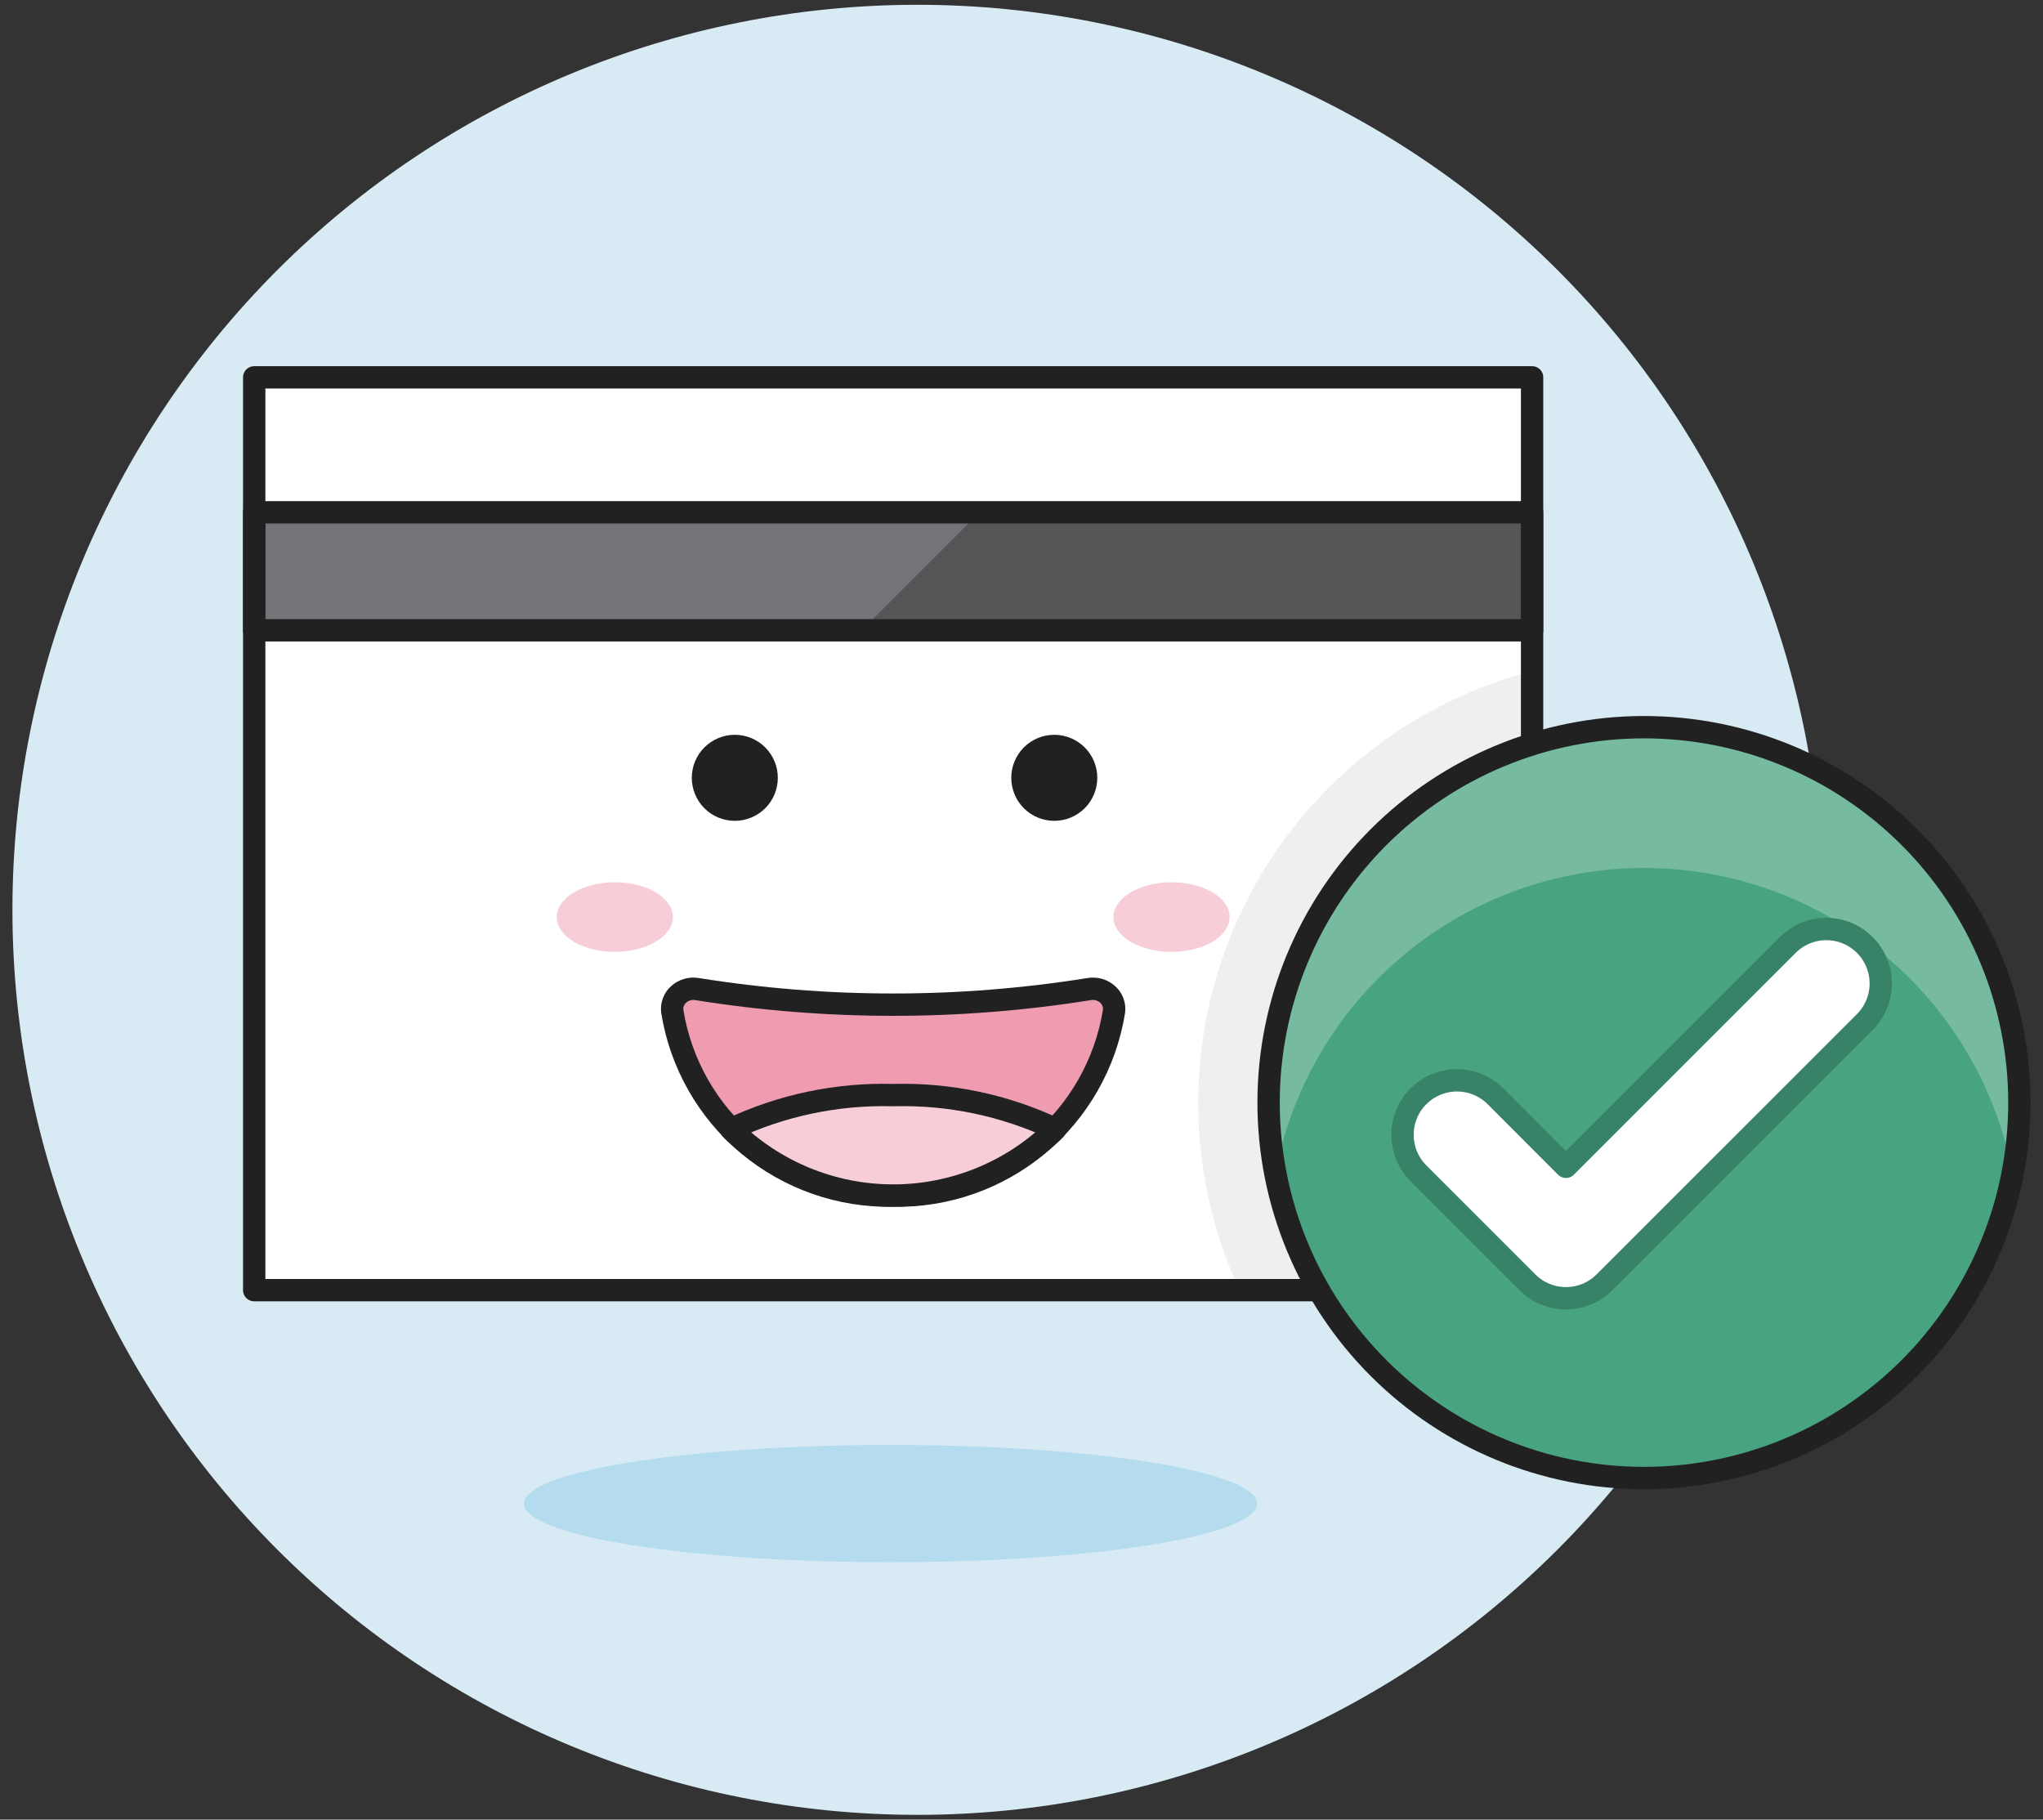<svg width="128" height="114" viewBox="0 0 128 114" fill="none" xmlns="http://www.w3.org/2000/svg">
<rect x="0" y="0" width="128" height="114" fill="#333333" stroke="none"/>
<path d="M1.479 57C1.479 71.852 7.379 86.096 17.881 96.598C28.383 107.1 42.627 113 57.479 113C72.331 113 86.575 107.1 97.077 96.598C107.579 86.096 113.479 71.852 113.479 57C113.479 42.148 107.579 27.904 97.077 17.402C86.575 6.9 72.331 1 57.479 1C42.627 1 28.383 6.9 17.881 17.402C7.379 27.904 1.479 42.148 1.479 57V57Z" fill="#D8EBF5" stroke="#D8EBF5" stroke-width="1.4"/>
<path d="M15.927 23.641H95.99V80.828H15.927V23.641Z" fill="white"/>
<path d="M75.071 69.078C75.066 73.137 75.951 77.148 77.664 80.828H92.207C93.21 80.828 94.171 80.43 94.88 79.721C95.589 79.012 95.987 78.051 95.987 77.048V42.04C90.003 43.602 84.704 47.102 80.92 51.994C77.136 56.886 75.079 62.894 75.071 69.078V69.078Z" fill="#EFEFF0"/>
<path d="M15.927 32.096H95.99V39.489H15.927V32.096Z" fill="#555658"/>
<path d="M61.368 32.096H15.927V39.49H53.974L61.368 32.096Z" fill="#747578"/>
<path d="M15.927 32.096H95.99V39.489H15.927V32.096Z" stroke="#212122" stroke-width="1.4" stroke-linecap="round" stroke-linejoin="round"/>
<path d="M15.927 23.641H95.99V80.828H15.927V23.641Z" stroke="#212122" stroke-width="1.4" stroke-linecap="round" stroke-linejoin="round"/>
<path d="M77.04 57.453C77.04 58.659 75.413 59.634 73.4 59.634C71.387 59.634 69.76 58.654 69.76 57.453C69.76 56.252 71.387 55.273 73.4 55.273C75.413 55.273 77.04 56.249 77.04 57.453Z" fill="#F7CED8"/>
<path d="M34.88 57.453C34.88 58.659 36.509 59.634 38.52 59.634C40.532 59.634 42.16 58.654 42.16 57.453C42.16 56.252 40.534 55.273 38.52 55.273C36.507 55.273 34.88 56.249 34.88 57.453Z" fill="#F7CED8"/>
<path d="M43.343 48.73C43.343 49.445 43.627 50.13 44.133 50.636C44.638 51.141 45.324 51.425 46.038 51.425C46.753 51.425 47.438 51.141 47.944 50.636C48.449 50.13 48.733 49.445 48.733 48.73C48.733 48.015 48.449 47.33 47.944 46.825C47.438 46.319 46.753 46.035 46.038 46.035C45.324 46.035 44.638 46.319 44.133 46.825C43.627 47.33 43.343 48.015 43.343 48.73V48.73Z" fill="#212122"/>
<path d="M63.359 48.73C63.359 49.445 63.643 50.13 64.148 50.636C64.654 51.141 65.339 51.425 66.054 51.425C66.769 51.425 67.454 51.141 67.96 50.636C68.465 50.13 68.749 49.445 68.749 48.73C68.749 48.015 68.465 47.33 67.96 46.825C67.454 46.319 66.769 46.035 66.054 46.035C65.339 46.035 64.654 46.319 64.148 46.825C63.643 47.33 63.359 48.015 63.359 48.73V48.73Z" fill="#212122"/>
<path d="M55.957 74.902C59.268 74.972 62.492 73.843 65.035 71.723C67.578 69.602 69.269 66.634 69.795 63.364C69.82 63.168 69.798 62.968 69.728 62.782C69.659 62.596 69.545 62.43 69.397 62.298C69.244 62.16 69.062 62.059 68.865 62.001C68.667 61.943 68.459 61.93 68.256 61.963C60.109 63.268 51.806 63.268 43.658 61.963C43.455 61.93 43.248 61.943 43.05 62.001C42.853 62.059 42.672 62.16 42.519 62.298C42.37 62.43 42.257 62.596 42.188 62.782C42.118 62.968 42.095 63.168 42.121 63.364C42.647 66.633 44.337 69.602 46.88 71.722C49.423 73.843 52.647 74.972 55.957 74.902Z" fill="#EF9CB1" stroke="#212122" stroke-width="1.4" stroke-linecap="round" stroke-linejoin="round"/>
<path d="M45.8 70.738C48.974 69.242 52.454 68.512 55.962 68.607C59.469 68.511 62.95 69.241 66.124 70.738C63.415 73.406 59.765 74.901 55.962 74.901C52.16 74.901 48.51 73.406 45.8 70.738Z" fill="#F7CED8" stroke="#212122" stroke-width="1.4" stroke-linecap="round" stroke-linejoin="round"/>
<path d="M32.822 94.199C32.822 95.174 35.242 96.109 39.55 96.798C43.857 97.487 49.699 97.874 55.791 97.874C61.882 97.874 67.724 97.487 72.032 96.798C76.339 96.109 78.759 95.174 78.759 94.199C78.759 93.225 76.339 92.29 72.032 91.601C67.724 90.912 61.882 90.524 55.791 90.524C49.699 90.524 43.857 90.912 39.55 91.601C35.242 92.29 32.822 93.225 32.822 94.199V94.199Z" fill="#B4DBEE"/>
<path d="M79.481 69.078C79.481 75.316 81.959 81.298 86.37 85.709C90.781 90.12 96.764 92.598 103.001 92.598C109.239 92.598 115.222 90.12 119.633 85.709C124.043 81.298 126.521 75.316 126.521 69.078C126.521 62.84 124.043 56.857 119.633 52.447C115.222 48.036 109.239 45.558 103.001 45.558C96.764 45.558 90.781 48.036 86.37 52.447C81.959 56.857 79.481 62.84 79.481 69.078V69.078Z" fill="#48A380"/>
<path d="M103.001 54.378C108.472 54.38 113.771 56.29 117.985 59.778C122.2 63.266 125.067 68.114 126.093 73.488C126.751 70.084 126.648 66.576 125.792 63.217C124.937 59.857 123.348 56.728 121.142 54.053C118.935 51.379 116.164 49.226 113.028 47.748C109.892 46.27 106.468 45.503 103 45.503C99.533 45.503 96.109 46.27 92.973 47.748C89.837 49.226 87.066 51.379 84.859 54.053C82.653 56.728 81.064 59.857 80.209 63.217C79.353 66.576 79.25 70.084 79.908 73.488C80.934 68.114 83.801 63.266 88.016 59.778C92.231 56.29 97.53 54.38 103.001 54.378V54.378Z" fill="#76BAA0"/>
<path d="M79.481 69.078C79.481 75.316 81.959 81.298 86.37 85.709C90.781 90.12 96.764 92.598 103.001 92.598C109.239 92.598 115.222 90.12 119.633 85.709C124.043 81.298 126.521 75.316 126.521 69.078C126.521 62.84 124.043 56.857 119.633 52.447C115.222 48.036 109.239 45.558 103.001 45.558C96.764 45.558 90.781 48.036 86.37 52.447C81.959 56.857 79.481 62.84 79.481 69.078V69.078Z" stroke="#212122" stroke-width="1.4" stroke-linecap="round" stroke-linejoin="round"/>
<path d="M98.111 81.335C97.663 81.335 97.219 81.247 96.805 81.076C96.391 80.904 96.014 80.652 95.698 80.335L88.871 73.508C88.231 72.868 87.872 72 87.872 71.095C87.872 70.19 88.231 69.321 88.871 68.681C89.511 68.041 90.38 67.681 91.285 67.681C92.19 67.681 93.058 68.041 93.698 68.681L98.111 73.1L112.009 59.202C112.649 58.562 113.517 58.202 114.423 58.202C115.328 58.202 116.196 58.562 116.836 59.202C117.476 59.842 117.836 60.71 117.836 61.615C117.836 62.521 117.476 63.389 116.836 64.029L100.525 80.335C100.208 80.652 99.832 80.904 99.418 81.076C99.004 81.247 98.56 81.335 98.111 81.335V81.335Z" fill="white" stroke="#388367" stroke-width="1.4" stroke-linecap="round" stroke-linejoin="round"/>
</svg>
